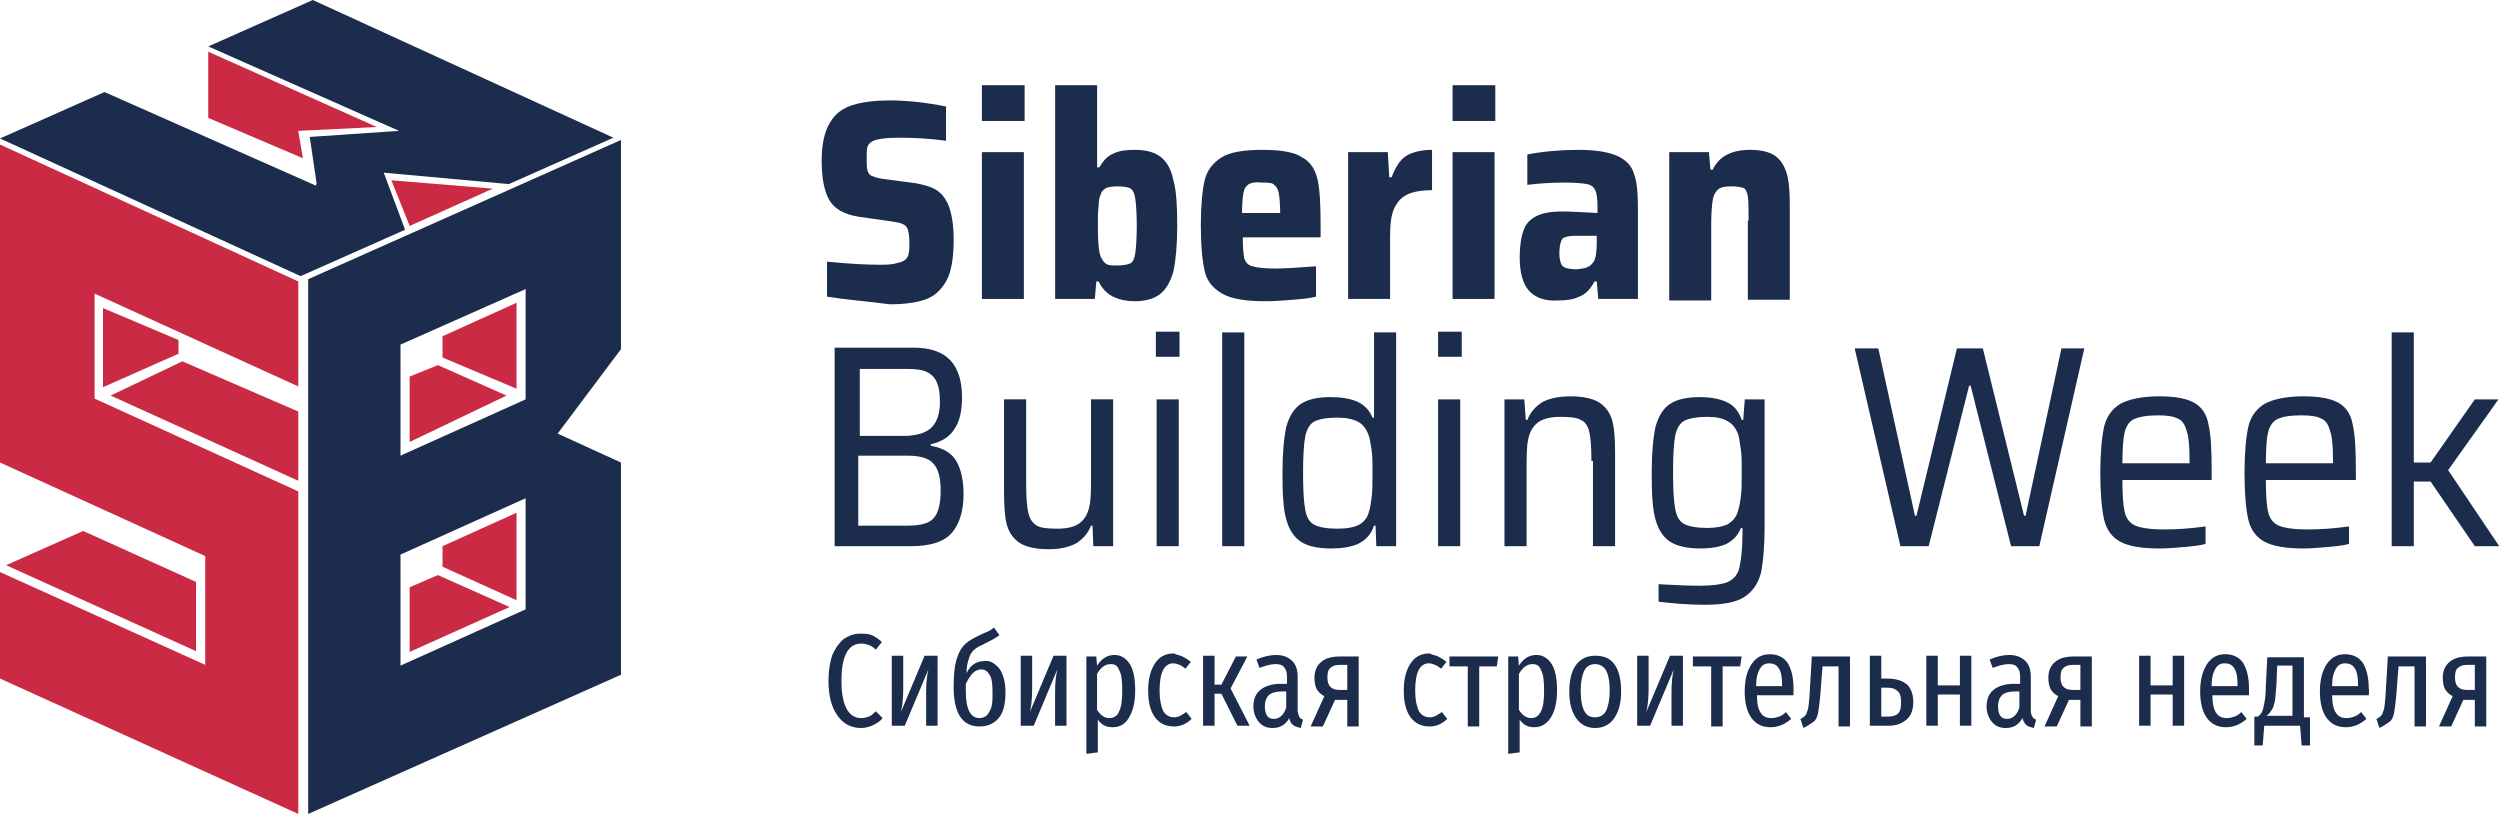 <svg width="172" height="56" viewBox="0 0 172 56" fill="none" xmlns="http://www.w3.org/2000/svg">
<g clip-path="url(#clip0_310_958)">
<path d="M56.899 20.411V18.004C58.526 18.161 59.681 18.213 60.415 18.213C60.94 18.213 61.36 18.213 61.675 18.108C61.99 18.056 62.2 17.951 62.305 17.847C62.41 17.742 62.515 17.585 62.515 17.428C62.567 17.271 62.567 17.009 62.567 16.695C62.567 16.277 62.515 15.963 62.462 15.806C62.41 15.649 62.305 15.492 62.147 15.439C61.99 15.335 61.675 15.282 61.308 15.23L59.103 14.916C58.106 14.759 57.423 14.393 57.056 13.764C56.689 13.136 56.531 12.194 56.531 11.043C56.531 9.892 56.741 9.002 57.109 8.426C57.476 7.798 58.001 7.432 58.683 7.222C59.366 7.013 60.205 6.908 61.203 6.908C62.462 6.908 63.775 7.065 65.087 7.327V9.682C63.879 9.525 62.83 9.473 61.885 9.473C60.888 9.473 60.258 9.578 59.995 9.735C59.838 9.839 59.733 9.944 59.681 10.101C59.628 10.258 59.628 10.52 59.628 10.886C59.628 11.252 59.628 11.514 59.681 11.723C59.733 11.88 59.785 11.985 59.943 12.09C60.1 12.142 60.31 12.247 60.678 12.299L63.04 12.613C63.565 12.718 63.984 12.822 64.352 13.032C64.719 13.241 64.982 13.555 65.192 13.974C65.454 14.55 65.612 15.387 65.612 16.486C65.612 17.742 65.454 18.736 65.087 19.364C64.719 19.992 64.247 20.411 63.617 20.621C62.987 20.83 62.2 20.935 61.203 20.935C59.628 20.725 58.211 20.621 56.899 20.411Z" fill="#1B2C4D"/>
<path d="M67.555 8.322V5.862H70.494V8.322H67.555ZM67.555 20.568V10.467H70.442V20.568H67.555Z" fill="#1B2C4D"/>
<path d="M76.583 20.411C76.163 20.202 75.796 19.835 75.585 19.364H75.428L75.323 20.568H72.594V5.862H75.481V11.514H75.638C75.9 11.043 76.215 10.729 76.583 10.572C77.003 10.363 77.475 10.31 78.105 10.31C78.84 10.31 79.417 10.467 79.837 10.781C80.257 11.095 80.572 11.619 80.729 12.404C80.939 13.136 80.992 14.183 80.992 15.544C80.992 16.905 80.887 17.951 80.729 18.684C80.519 19.417 80.204 19.94 79.784 20.254C79.365 20.568 78.787 20.725 78.052 20.725C77.528 20.725 77.003 20.621 76.583 20.411ZM77.79 18.108C77.947 18.004 78.052 17.794 78.105 17.428C78.157 17.062 78.21 16.434 78.21 15.544C78.21 14.654 78.157 13.974 78.105 13.66C78.052 13.293 77.947 13.084 77.79 12.979C77.632 12.875 77.318 12.822 76.845 12.822C76.53 12.822 76.268 12.875 76.11 12.927C75.953 13.032 75.796 13.136 75.743 13.346C75.638 13.555 75.585 13.817 75.585 14.183C75.533 14.55 75.533 14.968 75.533 15.544C75.533 16.591 75.585 17.323 75.743 17.69C75.848 17.899 75.953 18.056 76.11 18.161C76.268 18.265 76.53 18.265 76.845 18.265C77.265 18.265 77.58 18.213 77.79 18.108Z" fill="#1B2C4D"/>
<path d="M90.858 16.329H85.504C85.504 17.062 85.557 17.533 85.609 17.794C85.714 18.056 85.871 18.265 86.186 18.318C86.501 18.422 87.026 18.475 87.761 18.475C88.338 18.475 89.231 18.422 90.543 18.318V20.411C90.123 20.516 89.651 20.568 88.968 20.621C88.338 20.673 87.709 20.725 87.079 20.725C85.714 20.725 84.717 20.568 84.087 20.202C83.457 19.835 83.037 19.364 82.88 18.632C82.722 17.951 82.617 16.905 82.617 15.492C82.617 14.131 82.722 13.084 82.88 12.404C83.037 11.723 83.457 11.2 84.034 10.834C84.612 10.467 85.557 10.31 86.869 10.31C88.129 10.31 89.073 10.467 89.598 10.834C90.175 11.148 90.49 11.671 90.648 12.351C90.805 13.032 90.858 14.079 90.858 15.544V16.329ZM85.924 12.665C85.766 12.77 85.609 12.927 85.557 13.241C85.504 13.503 85.452 13.974 85.452 14.654H88.076C88.076 13.974 88.023 13.503 87.971 13.241C87.918 12.979 87.761 12.77 87.604 12.665C87.446 12.561 87.131 12.561 86.764 12.561C86.396 12.508 86.134 12.561 85.924 12.665Z" fill="#1B2C4D"/>
<path d="M92.75 10.467H95.479L95.584 12.194H95.742C96.004 11.514 96.319 10.991 96.739 10.729C97.159 10.467 97.789 10.31 98.524 10.31V13.084C97.789 13.084 97.211 13.189 96.791 13.398C96.372 13.607 96.109 13.921 95.899 14.393C95.689 14.864 95.637 15.544 95.637 16.381V20.568H92.75V10.467Z" fill="#1B2C4D"/>
<path d="M99.938 8.322V5.862H102.877V8.322H99.938ZM99.938 20.568V10.467H102.824V20.568H99.938Z" fill="#1B2C4D"/>
<path d="M105.185 19.992C104.765 19.521 104.555 18.736 104.555 17.69C104.555 16.905 104.66 16.277 104.817 15.858C104.975 15.387 105.29 15.073 105.709 14.864C106.129 14.654 106.707 14.55 107.494 14.55C108.071 14.55 108.859 14.602 109.908 14.654V14.236C109.908 13.712 109.856 13.293 109.751 13.084C109.646 12.875 109.488 12.718 109.174 12.665C108.911 12.613 108.386 12.561 107.704 12.561C106.759 12.561 105.919 12.613 105.08 12.718V10.624C106.182 10.415 107.389 10.31 108.596 10.31C109.803 10.31 110.696 10.467 111.273 10.729C111.85 10.991 112.27 11.409 112.428 11.985C112.638 12.561 112.69 13.346 112.69 14.445V20.568H109.961L109.856 19.364H109.698C109.436 19.888 109.069 20.254 108.649 20.411C108.229 20.621 107.704 20.673 107.127 20.673C106.287 20.725 105.604 20.464 105.185 19.992ZM109.226 18.37C109.383 18.318 109.541 18.161 109.646 18.004C109.803 17.742 109.856 17.271 109.856 16.643V16.224H108.334C108.019 16.224 107.809 16.277 107.651 16.329C107.494 16.381 107.441 16.486 107.389 16.643C107.337 16.8 107.284 17.062 107.284 17.428C107.284 17.742 107.337 17.951 107.389 18.108C107.441 18.265 107.546 18.37 107.704 18.422C107.861 18.475 108.124 18.527 108.491 18.527C108.806 18.475 109.069 18.475 109.226 18.37Z" fill="#1B2C4D"/>
<path d="M120.302 15.178C120.302 14.393 120.302 13.817 120.25 13.503C120.197 13.189 120.092 12.979 119.935 12.927C119.778 12.875 119.515 12.822 119.095 12.822C118.675 12.822 118.413 12.875 118.203 13.032C118.045 13.189 117.888 13.398 117.836 13.764C117.783 14.079 117.731 14.654 117.731 15.439V20.673H114.844V10.467H117.573L117.678 11.671H117.836C118.255 10.781 119.095 10.31 120.407 10.31C121.195 10.31 121.772 10.467 122.139 10.729C122.507 10.991 122.769 11.409 122.927 11.933C123.084 12.456 123.137 13.189 123.137 14.131V20.621H120.25V15.178H120.302Z" fill="#1B2C4D"/>
<path d="M57.527 23.918H62.828C64.035 23.918 64.875 24.232 65.4 24.807C65.925 25.383 66.187 26.221 66.187 27.32C66.187 28.262 66.03 28.994 65.662 29.518C65.347 30.041 64.77 30.407 64.035 30.564V30.669C64.927 30.826 65.505 31.192 65.82 31.768C66.135 32.344 66.292 33.077 66.292 34.019C66.292 35.118 66.03 36.007 65.505 36.636C64.98 37.264 64.035 37.578 62.671 37.578H57.422V23.918H57.527ZM64.088 29.413C64.455 29.047 64.665 28.471 64.665 27.686C64.665 27.11 64.613 26.639 64.455 26.325C64.35 26.011 64.088 25.75 63.773 25.593C63.458 25.436 62.986 25.383 62.408 25.383H59.154V29.989H62.408C63.143 29.936 63.72 29.779 64.088 29.413ZM64.245 35.641C64.56 35.275 64.718 34.647 64.718 33.757C64.718 32.867 64.56 32.239 64.193 31.873C63.878 31.506 63.248 31.349 62.408 31.349H59.049V36.164H62.408C63.353 36.164 63.93 36.007 64.245 35.641Z" fill="#1B2C4D"/>
<path d="M75.167 36.164H75.062C74.852 36.688 74.537 37.054 74.064 37.368C73.592 37.63 72.962 37.787 72.122 37.787C71.283 37.787 70.6 37.63 70.18 37.368C69.76 37.106 69.445 36.688 69.288 36.164C69.131 35.641 69.078 34.856 69.078 33.861V27.476H70.6V33.286C70.6 34.228 70.653 34.908 70.758 35.327C70.863 35.746 71.073 36.007 71.335 36.164C71.597 36.321 72.07 36.374 72.752 36.374C73.487 36.374 74.012 36.217 74.327 35.955C74.642 35.693 74.852 35.327 74.957 34.803C75.062 34.333 75.062 33.6 75.062 32.71V27.476H76.584V37.577H75.219L75.167 36.164Z" fill="#1B2C4D"/>
<path d="M79.523 24.546V22.819H81.15V24.546H79.523ZM79.576 37.578V27.477H81.098V37.578H79.576Z" fill="#1B2C4D"/>
<path d="M84.086 37.578V22.871H85.608V37.578H84.086Z" fill="#1B2C4D"/>
<path d="M89.494 37.264C89.022 36.95 88.707 36.478 88.497 35.746C88.287 35.013 88.234 33.966 88.234 32.553C88.234 31.14 88.339 30.093 88.497 29.361C88.707 28.628 89.022 28.105 89.494 27.791C89.966 27.477 90.649 27.32 91.541 27.32C92.276 27.32 92.906 27.424 93.378 27.634C93.85 27.843 94.218 28.209 94.428 28.733H94.533V22.871H96.055V37.578H94.69L94.638 36.164H94.533C94.323 36.792 93.956 37.159 93.431 37.421C92.958 37.63 92.328 37.735 91.594 37.735C90.649 37.735 89.966 37.578 89.494 37.264ZM93.483 36.112C93.798 35.955 94.06 35.641 94.165 35.275C94.27 34.961 94.323 34.594 94.375 34.176C94.428 33.757 94.428 33.181 94.428 32.449C94.428 31.873 94.428 31.402 94.375 31.035C94.323 30.669 94.27 30.355 94.218 30.093C94.06 29.622 93.85 29.256 93.483 29.047C93.116 28.837 92.643 28.733 92.013 28.733C91.279 28.733 90.754 28.837 90.439 28.994C90.124 29.151 89.914 29.518 89.809 29.989C89.704 30.512 89.651 31.35 89.651 32.553C89.651 33.757 89.704 34.594 89.809 35.118C89.914 35.641 90.124 35.955 90.439 36.112C90.754 36.269 91.279 36.374 92.013 36.374C92.696 36.374 93.168 36.269 93.483 36.112Z" fill="#1B2C4D"/>
<path d="M98.941 24.546V22.819H100.569V24.546H98.941ZM98.941 37.578V27.477H100.464V37.578H98.941Z" fill="#1B2C4D"/>
<path d="M109.491 31.716C109.491 30.774 109.439 30.093 109.334 29.675C109.229 29.256 109.019 28.994 108.757 28.89C108.494 28.733 108.022 28.68 107.339 28.68C106.605 28.68 106.08 28.837 105.765 29.099C105.45 29.361 105.24 29.727 105.135 30.25C105.03 30.721 105.03 31.454 105.03 32.344V37.578H103.508V27.477H104.872L104.977 28.89H105.082C105.292 28.366 105.607 28 106.08 27.686C106.552 27.424 107.182 27.267 108.074 27.267C108.914 27.267 109.596 27.424 110.016 27.686C110.436 27.948 110.751 28.366 110.908 28.89C111.066 29.413 111.118 30.198 111.118 31.192V37.578H109.596V31.716H109.491Z" fill="#1B2C4D"/>
<path d="M114.109 41.398V40.194C115.159 40.247 116.104 40.299 116.943 40.299C117.836 40.299 118.518 40.194 118.885 40.037C119.305 39.828 119.568 39.514 119.673 39.043C119.778 38.572 119.883 37.787 119.883 36.688V36.322H119.778C119.568 36.845 119.253 37.159 118.78 37.421C118.308 37.63 117.731 37.735 116.996 37.735C116.104 37.735 115.369 37.578 114.896 37.264C114.424 36.95 114.109 36.478 113.899 35.746C113.689 35.013 113.637 33.966 113.637 32.553C113.637 31.14 113.742 30.093 113.899 29.361C114.109 28.628 114.424 28.105 114.896 27.791C115.369 27.477 116.051 27.32 116.943 27.32C117.626 27.32 118.256 27.424 118.728 27.634C119.253 27.843 119.62 28.262 119.83 28.89H119.935L120.04 27.477H121.405V36.217C121.405 37.63 121.3 38.729 121.142 39.462C120.932 40.194 120.565 40.718 119.988 41.084C119.41 41.45 118.518 41.608 117.311 41.608C116.051 41.608 115.001 41.503 114.109 41.398ZM118.885 36.06C119.2 35.85 119.463 35.589 119.568 35.17C119.673 34.856 119.725 34.542 119.778 34.123C119.83 33.757 119.83 33.181 119.83 32.501C119.83 31.873 119.83 31.349 119.778 30.983C119.725 30.617 119.673 30.25 119.62 29.989C119.463 29.518 119.253 29.204 118.885 28.994C118.57 28.785 118.098 28.68 117.468 28.68C116.733 28.68 116.209 28.785 115.894 28.942C115.579 29.099 115.369 29.465 115.264 29.936C115.159 30.46 115.106 31.297 115.106 32.501C115.106 33.705 115.159 34.542 115.264 35.065C115.369 35.589 115.579 35.903 115.894 36.06C116.209 36.217 116.733 36.322 117.468 36.322C118.098 36.322 118.57 36.217 118.885 36.06Z" fill="#1B2C4D"/>
<path d="M138.361 37.578L135.58 26.535H135.475L132.693 37.578H130.751L127.602 23.97H129.229L131.748 35.484H131.853L134.635 23.97H136.419L139.254 35.484H139.359L141.826 23.97H143.4L140.303 37.578H138.361Z" fill="#1B2C4D"/>
<path d="M152.111 33.024H146.022C146.022 34.071 146.075 34.804 146.18 35.222C146.285 35.694 146.547 36.008 146.914 36.164C147.282 36.322 147.964 36.426 148.856 36.426C149.696 36.426 150.641 36.374 151.743 36.217V37.421C151.376 37.525 150.903 37.578 150.326 37.63C149.749 37.682 149.119 37.735 148.542 37.735C147.334 37.735 146.442 37.578 145.865 37.264C145.287 36.95 144.92 36.426 144.762 35.746C144.605 35.065 144.5 33.966 144.5 32.553C144.5 31.14 144.605 30.093 144.762 29.361C144.92 28.68 145.287 28.157 145.865 27.791C146.442 27.477 147.334 27.267 148.542 27.267C149.696 27.267 150.484 27.424 151.008 27.738C151.533 28.052 151.848 28.576 151.953 29.256C152.111 29.936 152.163 30.983 152.163 32.449V33.024H152.111ZM146.809 28.837C146.495 28.994 146.285 29.308 146.18 29.727C146.075 30.146 146.022 30.878 146.022 31.873H150.641V31.664C150.641 30.721 150.589 30.041 150.431 29.622C150.326 29.204 150.116 28.89 149.801 28.785C149.486 28.628 149.066 28.576 148.437 28.576C147.702 28.576 147.177 28.68 146.809 28.837Z" fill="#1B2C4D"/>
<path d="M161.928 33.024H155.892C155.892 34.071 155.944 34.804 156.049 35.222C156.154 35.694 156.416 36.008 156.784 36.164C157.151 36.322 157.834 36.426 158.726 36.426C159.566 36.426 160.51 36.374 161.613 36.217V37.421C161.245 37.525 160.773 37.578 160.195 37.63C159.618 37.682 158.988 37.735 158.463 37.735C157.256 37.735 156.364 37.578 155.787 37.264C155.209 36.95 154.842 36.426 154.684 35.746C154.527 35.066 154.422 33.966 154.422 32.553C154.422 31.14 154.527 30.093 154.684 29.361C154.842 28.68 155.209 28.157 155.787 27.791C156.364 27.477 157.256 27.267 158.463 27.267C159.618 27.267 160.405 27.424 160.93 27.738C161.455 28.052 161.77 28.576 161.875 29.256C162.032 29.936 162.085 30.983 162.085 32.449V33.024H161.928ZM156.679 28.837C156.364 28.994 156.154 29.308 156.049 29.727C155.944 30.146 155.892 30.879 155.892 31.873H160.51V31.664C160.51 30.721 160.458 30.041 160.3 29.622C160.195 29.204 159.985 28.89 159.671 28.785C159.356 28.628 158.936 28.576 158.306 28.576C157.519 28.576 156.994 28.68 156.679 28.837Z" fill="#1B2C4D"/>
<path d="M170.268 37.578L167.224 33.129H166.069V37.578H164.547V22.871H166.069V31.821H167.224L170.268 27.477H171.895L168.431 32.344L171.948 37.578H170.268Z" fill="#1B2C4D"/>
<path d="M30.445 24.598V23.133L35.537 20.83V26.744L30.445 24.598Z" fill="#CB2A44"/>
<path d="M20.522 19.364L0 9.944V31.821L14.119 38.258V45.742L0 39.357V46.684L20.522 56V33.809L6.508 27.424V20.202L20.522 26.587V19.364Z" fill="#CB2A44"/>
<path d="M12.282 23.394V24.336L7.086 26.639V21.196L12.282 23.394Z" fill="#CB2A44"/>
<path d="M7.609 27.215L12.543 24.86L20.521 28.314V33.077L7.609 27.215Z" fill="#CB2A44"/>
<path d="M42.723 9.63L21.203 19.207V56L42.723 46.422V31.821L38.366 29.832L42.723 24.022V9.63ZM36.162 41.922L27.554 45.794V38.153L36.162 34.28V41.922ZM36.162 27.477L27.554 31.349V23.708L36.162 19.888V27.477Z" fill="#1B2C4D"/>
<path d="M30.445 37.578V38.991L35.537 41.294V35.275L30.445 37.578Z" fill="#CB2A44"/>
<path d="M28.184 40.404L30.126 39.566L35.059 41.764L28.184 44.852V40.404Z" fill="#CB2A44"/>
<path d="M5.719 36.531L0.418 38.886L13.487 44.8V40.037L5.719 36.531Z" fill="#CB2A44"/>
<path d="M28.184 25.907L30.126 25.122L34.849 27.215L28.184 30.407V25.907Z" fill="#CB2A44"/>
<path d="M21.52 0L42.2 9.473L35.009 12.665L26.401 11.88L27.871 15.806L20.68 18.998L0 9.525L7.191 6.333L21.73 12.77L21.782 12.613L21.31 9.421L27.451 9.002L14.329 3.193L21.52 0Z" fill="#1B2C4D"/>
<path d="M14.328 3.559V8.112L20.837 10.886L20.522 9.002L25.928 8.74L14.328 3.559Z" fill="#CB2A44"/>
<path d="M26.926 12.404L33.907 12.979L28.186 15.544L26.926 12.404Z" fill="#CB2A44"/>
<path d="M59.992 43.701C60.202 43.806 60.464 43.963 60.674 44.172L60.254 44.695C60.097 44.538 59.939 44.434 59.782 44.381C59.624 44.329 59.467 44.277 59.257 44.277C58.365 44.277 57.892 45.114 57.892 46.841C57.892 48.516 58.365 49.406 59.257 49.406C59.467 49.406 59.624 49.353 59.782 49.301C59.939 49.249 60.097 49.092 60.254 48.935L60.727 49.406C60.569 49.615 60.307 49.772 60.097 49.877C59.887 49.981 59.572 50.086 59.257 50.086C58.575 50.086 58.05 49.824 57.63 49.249C57.21 48.673 57 47.888 57 46.841C57 46.108 57.105 45.533 57.262 45.062C57.472 44.591 57.735 44.224 58.05 43.963C58.365 43.753 58.732 43.596 59.152 43.596C59.467 43.596 59.729 43.596 59.992 43.701Z" fill="#1B2C4D"/>
<path d="M64.505 49.929H63.717V47.678C63.717 46.998 63.77 46.475 63.875 46.056L62.248 49.929H61.355V45.114H62.143V47.364C62.143 47.992 62.09 48.568 61.985 48.987L63.612 45.114H64.505V49.929Z" fill="#1B2C4D"/>
<path d="M68.759 46.004C69.021 46.37 69.178 46.946 69.178 47.626C69.178 48.464 69.021 49.039 68.706 49.406C68.391 49.772 67.971 49.981 67.394 49.981C66.187 49.981 65.609 49.039 65.609 47.26C65.609 46.527 65.662 45.951 65.767 45.533C65.872 45.114 66.029 44.748 66.239 44.486C66.449 44.224 66.764 44.015 67.184 43.806C67.499 43.649 67.709 43.544 67.866 43.492C68.024 43.439 68.181 43.335 68.391 43.178L68.759 43.701C68.496 43.91 68.076 44.12 67.551 44.381C67.289 44.486 67.079 44.643 66.974 44.748C66.869 44.852 66.712 45.062 66.659 45.323C66.554 45.585 66.502 45.899 66.502 46.318C66.764 45.742 67.184 45.48 67.761 45.48C68.129 45.428 68.444 45.637 68.759 46.004ZM67.866 49.249C67.971 49.144 68.076 48.987 68.181 48.725C68.286 48.464 68.286 48.097 68.286 47.626C68.286 47.05 68.234 46.632 68.076 46.422C67.919 46.161 67.761 46.056 67.499 46.056C67.289 46.056 67.079 46.161 66.922 46.318C66.764 46.475 66.607 46.736 66.449 47.05V47.574C66.449 48.778 66.764 49.406 67.394 49.406C67.551 49.406 67.709 49.353 67.866 49.249Z" fill="#1B2C4D"/>
<path d="M73.376 49.929H72.589V47.678C72.589 46.998 72.641 46.475 72.746 46.056L71.119 49.929H70.227V45.114H71.014V47.364C71.014 47.992 70.962 48.568 70.857 48.987L72.484 45.114H73.376V49.929Z" fill="#1B2C4D"/>
<path d="M77.734 45.69C77.996 46.108 78.101 46.736 78.101 47.522C78.101 48.307 77.944 48.935 77.681 49.353C77.419 49.824 77.052 50.034 76.527 50.034C76.107 50.034 75.792 49.877 75.529 49.51V51.761L74.742 51.865V45.166H75.424L75.477 45.794C75.792 45.323 76.159 45.062 76.684 45.062C77.104 45.062 77.472 45.271 77.734 45.69ZM76.999 48.935C77.157 48.621 77.209 48.15 77.209 47.522C77.209 46.841 77.157 46.37 76.999 46.108C76.894 45.794 76.684 45.69 76.422 45.69C76.054 45.69 75.739 45.899 75.477 46.37V48.83C75.687 49.196 76.002 49.406 76.317 49.406C76.632 49.406 76.894 49.249 76.999 48.935Z" fill="#1B2C4D"/>
<path d="M81.354 45.166C81.564 45.271 81.721 45.376 81.931 45.533L81.564 46.004C81.406 45.899 81.302 45.794 81.144 45.742C80.987 45.69 80.882 45.637 80.724 45.637C80.094 45.637 79.779 46.265 79.779 47.522C79.779 48.15 79.884 48.621 80.042 48.935C80.199 49.196 80.462 49.353 80.777 49.353C80.934 49.353 81.091 49.301 81.197 49.249C81.302 49.196 81.459 49.092 81.616 48.987L81.984 49.458C81.616 49.824 81.197 49.981 80.777 49.981C80.199 49.981 79.779 49.772 79.464 49.353C79.15 48.935 78.992 48.306 78.992 47.522C78.992 46.736 79.15 46.108 79.464 45.637C79.779 45.166 80.199 44.957 80.777 44.957C80.934 45.062 81.144 45.062 81.354 45.166Z" fill="#1B2C4D"/>
<path d="M85.818 45.166L84.663 47.364L85.975 49.929H85.135L84.033 47.731H83.561V49.929H82.773V45.114H83.561V47.103H84.033L85.03 45.166H85.818Z" fill="#1B2C4D"/>
<path d="M89.384 49.301C89.436 49.406 89.489 49.458 89.646 49.51L89.489 50.086C89.279 50.034 89.069 49.981 88.964 49.877C88.806 49.772 88.754 49.615 88.701 49.406C88.439 49.877 88.071 50.086 87.547 50.086C87.127 50.086 86.812 49.929 86.602 49.667C86.392 49.406 86.234 49.039 86.234 48.621C86.234 48.097 86.392 47.731 86.707 47.469C87.022 47.208 87.494 47.05 88.071 47.05H88.544V46.579C88.544 46.265 88.491 46.056 88.334 45.899C88.229 45.742 88.019 45.69 87.757 45.69C87.442 45.69 87.074 45.794 86.654 45.951L86.444 45.376C86.917 45.166 87.389 45.062 87.809 45.062C88.281 45.062 88.649 45.219 88.911 45.48C89.174 45.742 89.279 46.108 89.279 46.579V48.935C89.331 49.092 89.331 49.196 89.384 49.301ZM88.491 48.673V47.574H88.124C87.757 47.574 87.442 47.678 87.284 47.836C87.127 47.992 87.022 48.254 87.022 48.568C87.022 48.882 87.074 49.092 87.179 49.249C87.284 49.406 87.442 49.458 87.651 49.458C88.019 49.458 88.334 49.196 88.491 48.673Z" fill="#1B2C4D"/>
<path d="M93.478 45.166V49.981H92.691V48.15H91.851L91.012 49.981H90.172L91.117 47.888C90.854 47.783 90.697 47.574 90.592 47.417C90.487 47.208 90.434 46.946 90.434 46.632C90.434 46.161 90.592 45.794 90.907 45.533C91.222 45.271 91.641 45.166 92.219 45.166H93.478ZM92.691 47.469V45.742H92.219C91.904 45.742 91.694 45.794 91.537 45.951C91.379 46.056 91.326 46.318 91.326 46.579C91.326 46.894 91.379 47.103 91.537 47.26C91.694 47.417 91.904 47.469 92.219 47.469H92.691Z" fill="#1B2C4D"/>
<path d="M98.94 45.166C99.15 45.271 99.308 45.376 99.517 45.533L99.15 46.004C98.993 45.899 98.888 45.794 98.73 45.742C98.573 45.69 98.468 45.637 98.31 45.637C97.68 45.637 97.365 46.265 97.365 47.522C97.365 48.15 97.47 48.62 97.628 48.935C97.785 49.196 98.048 49.353 98.363 49.353C98.52 49.353 98.678 49.301 98.783 49.249C98.888 49.196 99.045 49.092 99.203 48.987L99.57 49.458C99.203 49.824 98.783 49.981 98.363 49.981C97.785 49.981 97.365 49.772 97.05 49.353C96.736 48.935 96.578 48.306 96.578 47.522C96.578 46.736 96.736 46.108 97.05 45.637C97.365 45.166 97.785 44.957 98.363 44.957C98.52 45.062 98.73 45.062 98.94 45.166Z" fill="#1B2C4D"/>
<path d="M103.082 45.166L102.977 45.847H101.77V49.981H100.982V45.847H99.723V45.166H103.082Z" fill="#1B2C4D"/>
<path d="M106.757 45.69C107.02 46.108 107.125 46.736 107.125 47.522C107.125 48.306 106.967 48.935 106.705 49.353C106.442 49.772 106.075 50.034 105.55 50.034C105.13 50.034 104.815 49.877 104.553 49.51V51.761L103.766 51.865V45.166H104.448L104.5 45.794C104.815 45.323 105.183 45.062 105.708 45.062C106.128 45.062 106.495 45.271 106.757 45.69ZM106.023 48.935C106.18 48.621 106.233 48.15 106.233 47.522C106.233 46.841 106.18 46.37 106.023 46.108C105.918 45.794 105.708 45.69 105.445 45.69C105.078 45.69 104.763 45.899 104.5 46.37V48.83C104.71 49.196 105.025 49.406 105.34 49.406C105.655 49.406 105.865 49.249 106.023 48.935Z" fill="#1B2C4D"/>
<path d="M111.062 45.69C111.377 46.108 111.534 46.736 111.534 47.574C111.534 48.359 111.377 48.935 111.062 49.406C110.747 49.877 110.274 50.086 109.749 50.086C109.225 50.086 108.752 49.877 108.437 49.406C108.122 48.935 107.965 48.359 107.965 47.574C107.965 46.789 108.122 46.161 108.437 45.742C108.752 45.323 109.172 45.114 109.749 45.114C110.327 45.114 110.747 45.271 111.062 45.69ZM109.015 46.108C108.857 46.422 108.752 46.894 108.752 47.522C108.752 48.202 108.857 48.673 109.015 48.935C109.172 49.249 109.435 49.353 109.749 49.353C110.064 49.353 110.327 49.196 110.484 48.935C110.642 48.621 110.747 48.15 110.747 47.522C110.747 46.841 110.642 46.37 110.484 46.108C110.327 45.847 110.064 45.69 109.749 45.69C109.382 45.69 109.172 45.847 109.015 46.108Z" fill="#1B2C4D"/>
<path d="M115.786 49.929H114.999V47.678C114.999 46.998 115.051 46.475 115.156 46.056L113.529 49.929H112.637V45.114H113.424V47.364C113.424 47.992 113.372 48.568 113.267 48.987L114.894 45.114H115.786V49.929Z" fill="#1B2C4D"/>
<path d="M119.828 45.166L119.723 45.847H118.516V49.981H117.728V45.847H116.469V45.166H119.828Z" fill="#1B2C4D"/>
<path d="M123.394 47.836H120.875C120.875 48.411 120.98 48.83 121.137 49.039C121.295 49.301 121.557 49.406 121.872 49.406C122.082 49.406 122.24 49.353 122.397 49.301C122.555 49.249 122.712 49.144 122.869 48.987L123.237 49.458C122.817 49.825 122.345 50.034 121.82 50.034C121.242 50.034 120.822 49.825 120.508 49.406C120.193 48.987 120.035 48.359 120.035 47.574C120.035 46.789 120.193 46.161 120.508 45.69C120.822 45.219 121.242 45.01 121.767 45.01C122.292 45.01 122.712 45.219 122.974 45.585C123.237 46.004 123.394 46.58 123.394 47.365C123.394 47.522 123.394 47.679 123.394 47.836ZM122.607 47.155C122.607 46.632 122.555 46.266 122.397 46.004C122.24 45.742 122.03 45.638 121.715 45.638C121.452 45.638 121.242 45.742 121.085 46.004C120.927 46.266 120.822 46.632 120.822 47.208H122.607V47.155Z" fill="#1B2C4D"/>
<path d="M127.279 45.166V49.981H126.492V45.847H125.389L125.232 47.888C125.179 48.411 125.127 48.83 125.074 49.092C125.022 49.353 124.917 49.563 124.759 49.667C124.602 49.772 124.392 49.929 124.077 50.086L123.867 49.458C124.025 49.406 124.13 49.301 124.235 49.196C124.287 49.092 124.34 48.935 124.392 48.778C124.445 48.568 124.445 48.306 124.497 47.836L124.654 45.166H127.279Z" fill="#1B2C4D"/>
<path d="M131.216 47.103C131.479 47.364 131.636 47.783 131.636 48.306C131.636 48.83 131.479 49.249 131.164 49.51C130.849 49.772 130.482 49.929 129.957 49.929H128.645V45.114H129.432V46.684H129.799C130.482 46.684 130.901 46.841 131.216 47.103ZM130.587 49.092C130.744 48.935 130.796 48.673 130.796 48.306C130.796 47.992 130.744 47.731 130.587 47.574C130.429 47.417 130.219 47.312 129.852 47.312H129.432V49.301H129.904C130.167 49.301 130.429 49.249 130.587 49.092Z" fill="#1B2C4D"/>
<path d="M134.841 49.929V47.783H133.319V49.929H132.531V45.114H133.319V47.155H134.841V45.114H135.628V49.929H134.841Z" fill="#1B2C4D"/>
<path d="M139.825 49.301C139.877 49.406 139.93 49.458 140.087 49.51L139.93 50.086C139.72 50.034 139.51 49.981 139.405 49.877C139.3 49.772 139.195 49.615 139.143 49.406C138.88 49.877 138.513 50.086 137.988 50.086C137.568 50.086 137.253 49.929 137.043 49.667C136.833 49.406 136.676 49.039 136.676 48.621C136.676 48.097 136.833 47.731 137.148 47.469C137.463 47.208 137.935 47.05 138.513 47.05H138.985V46.579C138.985 46.265 138.933 46.056 138.775 45.899C138.67 45.742 138.46 45.69 138.198 45.69C137.883 45.69 137.516 45.794 137.096 45.951L136.886 45.376C137.358 45.166 137.83 45.062 138.25 45.062C138.723 45.062 139.09 45.219 139.353 45.48C139.615 45.742 139.72 46.108 139.72 46.579V48.935C139.72 49.092 139.773 49.196 139.825 49.301ZM138.933 48.673V47.574H138.565C138.198 47.574 137.883 47.678 137.726 47.836C137.568 47.992 137.463 48.254 137.463 48.568C137.463 48.882 137.516 49.092 137.621 49.249C137.726 49.406 137.883 49.458 138.093 49.458C138.46 49.458 138.775 49.196 138.933 48.673Z" fill="#1B2C4D"/>
<path d="M143.918 45.166V49.981H143.131V48.15H142.344L141.504 49.981H140.664L141.609 47.888C141.346 47.783 141.189 47.574 141.084 47.417C140.979 47.208 140.926 46.946 140.926 46.632C140.926 46.161 141.084 45.794 141.399 45.533C141.714 45.271 142.134 45.166 142.711 45.166H143.918ZM143.131 47.469V45.742H142.659C142.344 45.742 142.134 45.794 141.976 45.951C141.819 46.056 141.766 46.318 141.766 46.579C141.766 46.894 141.819 47.103 141.976 47.26C142.134 47.417 142.344 47.469 142.659 47.469H143.131Z" fill="#1B2C4D"/>
<path d="M149.481 49.929V47.783H147.959V49.929H147.172V45.114H147.959V47.155H149.481V45.114H150.269V49.929H149.481Z" fill="#1B2C4D"/>
<path d="M154.73 47.836H152.211C152.211 48.411 152.316 48.83 152.473 49.039C152.631 49.301 152.893 49.406 153.208 49.406C153.418 49.406 153.576 49.353 153.733 49.301C153.89 49.249 154.048 49.144 154.205 48.987L154.573 49.458C154.153 49.824 153.681 50.034 153.156 50.034C152.578 50.034 152.158 49.824 151.843 49.406C151.529 48.987 151.371 48.359 151.371 47.574C151.371 46.789 151.529 46.161 151.843 45.69C152.158 45.219 152.578 45.009 153.103 45.009C153.628 45.009 154.048 45.219 154.31 45.585C154.573 46.004 154.73 46.579 154.73 47.364C154.73 47.522 154.73 47.678 154.73 47.836ZM153.943 47.155C153.943 46.632 153.89 46.265 153.733 46.004C153.576 45.742 153.366 45.637 153.051 45.637C152.788 45.637 152.578 45.742 152.421 46.004C152.263 46.265 152.158 46.632 152.158 47.208H153.943V47.155Z" fill="#1B2C4D"/>
<path d="M158.929 49.301V51.29H158.352L158.247 49.929H155.78L155.675 51.29H155.098V49.301H155.36C155.465 49.196 155.57 49.092 155.623 48.987C155.675 48.882 155.727 48.673 155.78 48.411C155.832 48.15 155.885 47.731 155.885 47.26L155.99 45.219H158.509V49.353H158.929V49.301ZM157.722 45.794H156.672L156.62 47.103C156.567 47.574 156.567 47.94 156.515 48.202C156.462 48.464 156.41 48.673 156.305 48.83C156.2 48.987 156.095 49.144 155.937 49.249H157.722V45.794Z" fill="#1B2C4D"/>
<path d="M162.969 47.836H160.449C160.449 48.411 160.554 48.83 160.712 49.039C160.869 49.301 161.131 49.406 161.446 49.406C161.656 49.406 161.814 49.353 161.971 49.301C162.129 49.249 162.286 49.144 162.444 48.987L162.811 49.458C162.391 49.825 161.919 50.034 161.394 50.034C160.817 50.034 160.397 49.825 160.082 49.406C159.767 48.987 159.609 48.359 159.609 47.574C159.609 46.789 159.767 46.161 160.082 45.69C160.397 45.219 160.817 45.01 161.341 45.01C161.866 45.01 162.286 45.219 162.549 45.585C162.811 46.004 162.969 46.58 162.969 47.365C163.021 47.522 162.969 47.679 162.969 47.836ZM162.234 47.155C162.234 46.632 162.181 46.266 162.024 46.004C161.866 45.742 161.656 45.638 161.341 45.638C161.079 45.638 160.869 45.742 160.712 46.004C160.554 46.266 160.449 46.632 160.449 47.208H162.234V47.155Z" fill="#1B2C4D"/>
<path d="M166.908 45.166V49.981H166.121V45.847H165.018L164.861 47.888C164.808 48.411 164.756 48.83 164.703 49.092C164.651 49.353 164.546 49.563 164.388 49.667C164.231 49.772 164.021 49.929 163.706 50.086L163.496 49.458C163.654 49.406 163.759 49.301 163.864 49.196C163.916 49.092 163.969 48.935 164.021 48.778C164.074 48.568 164.074 48.306 164.126 47.836L164.283 45.166H166.908Z" fill="#1B2C4D"/>
<path d="M171.055 45.166V49.981H170.268V48.15H169.48L168.641 49.981H167.801L168.746 47.888C168.483 47.783 168.326 47.574 168.221 47.417C168.116 47.208 168.063 46.946 168.063 46.632C168.063 46.161 168.221 45.794 168.536 45.533C168.851 45.271 169.27 45.166 169.848 45.166H171.055ZM170.268 47.469V45.742H169.795C169.48 45.742 169.27 45.794 169.113 45.951C168.955 46.056 168.903 46.318 168.903 46.579C168.903 46.894 168.955 47.103 169.113 47.26C169.27 47.417 169.48 47.469 169.795 47.469H170.268Z" fill="#1B2C4D"/>
</g>
<defs>
<clipPath id="clip0_310_958">
<rect width="172" height="56" fill="white"/>
</clipPath>
</defs>
</svg>
